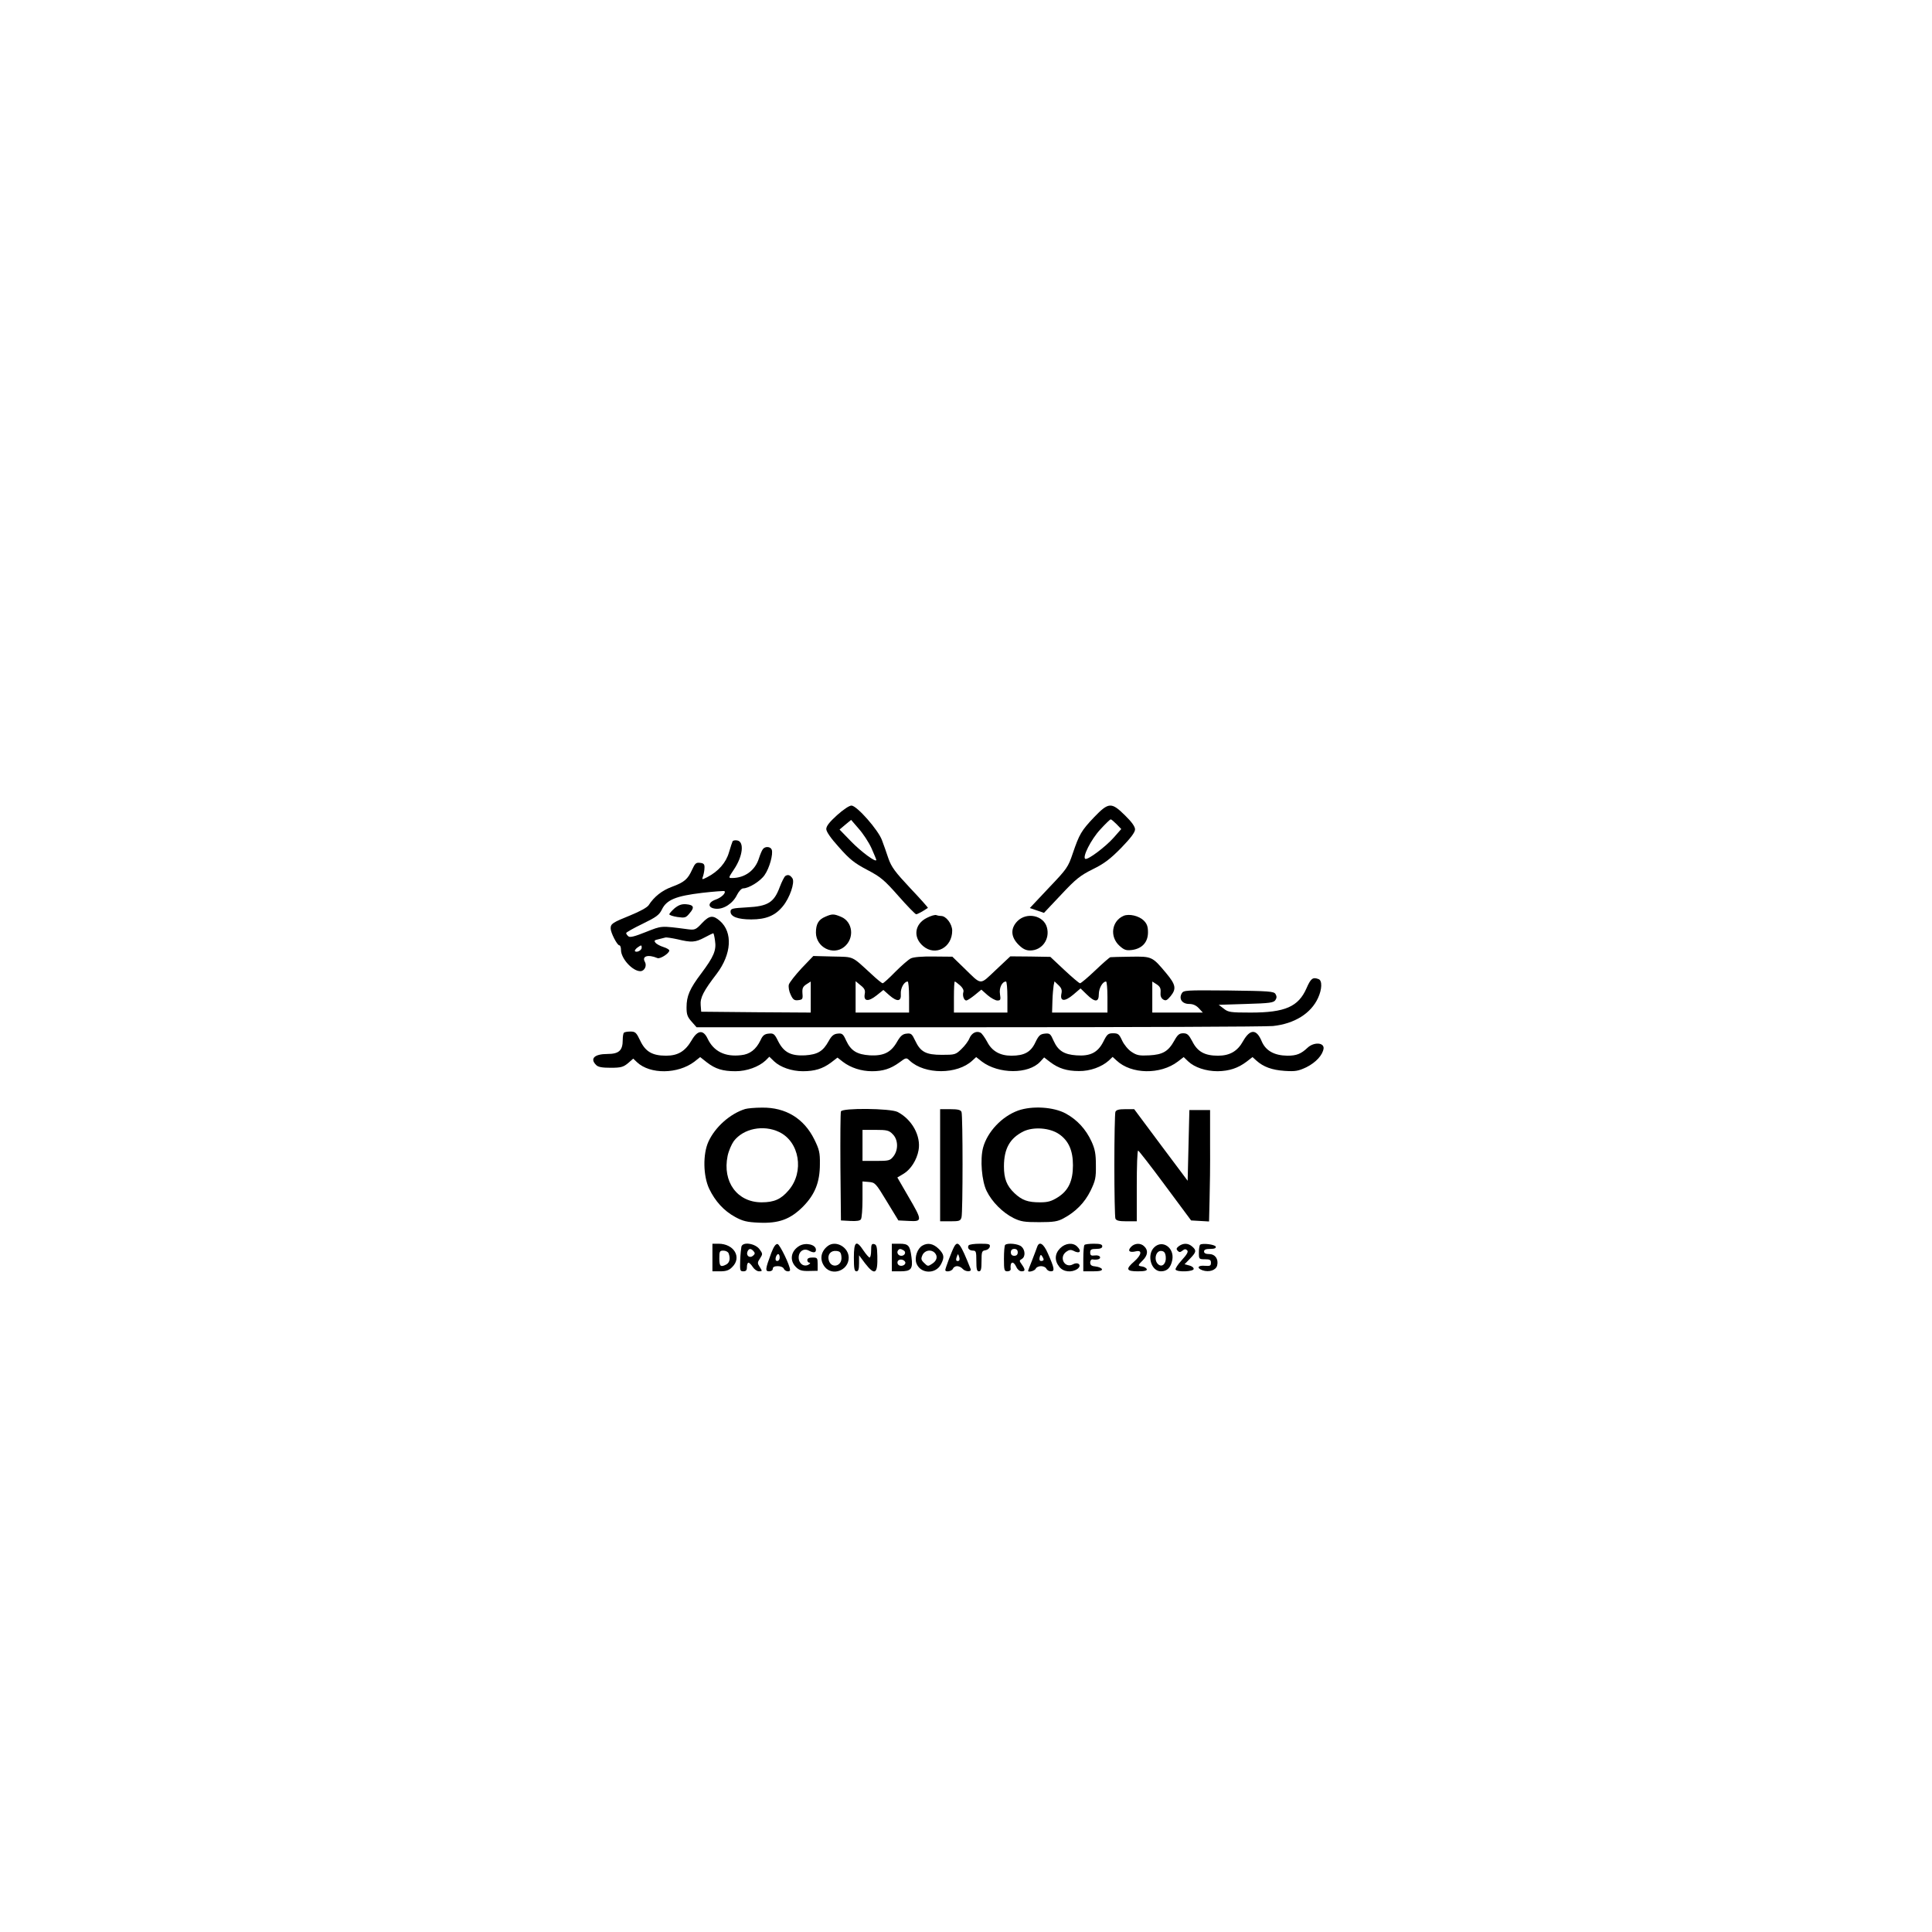 <?xml version="1.0" standalone="no"?>
<!DOCTYPE svg PUBLIC "-//W3C//DTD SVG 20010904//EN"
 "http://www.w3.org/TR/2001/REC-SVG-20010904/DTD/svg10.dtd">
<svg version="1.0" xmlns="http://www.w3.org/2000/svg"
 width="1120pt" height="1120pt" viewBox="0 0 1120 1120"
 preserveAspectRatio="xMidYMid meet">

<g transform="translate(0,1120) scale(0.1,-0.1)"
fill="#000000" stroke="none">
<path d="M4852 6474 c-43 -39 -62 -63 -62 -80 0 -15 25 -52 74 -106 61 -69 88
-91 162 -130 80 -42 100 -59 183 -153 51 -58 97 -105 102 -105 8 0 41 18 68
37 2 1 -44 53 -102 114 -88 94 -109 122 -127 173 -11 34 -28 81 -37 105 -21
59 -146 201 -177 201 -13 0 -47 -23 -84 -56z m200 -191 c15 -34 28 -65 28 -68
0 -18 -89 48 -147 108 l-66 68 33 28 34 28 44 -51 c25 -28 58 -78 74 -113z"/>
<path d="M6343 6463 c-75 -79 -86 -99 -124 -210 -27 -80 -33 -89 -139 -200
l-110 -117 41 -14 41 -14 100 106 c86 92 111 111 183 147 67 33 101 59 165
124 55 57 80 90 80 107 0 16 -19 43 -58 81 -79 78 -95 77 -179 -10z m130 -41
l27 -28 -44 -50 c-47 -53 -148 -129 -164 -123 -20 8 33 113 86 170 30 33 57
59 61 59 4 0 19 -13 34 -28z"/>
<path d="M4247 6323 c-2 -4 -12 -33 -21 -64 -17 -60 -62 -111 -126 -144 -32
-16 -32 -16 -24 7 4 13 8 34 8 48 1 20 -5 26 -26 28 -23 3 -29 -3 -46 -40 -25
-55 -44 -72 -117 -99 -57 -21 -103 -57 -135 -107 -9 -13 -51 -36 -105 -58
-104 -42 -115 -49 -115 -76 0 -25 38 -98 50 -98 6 0 10 -12 10 -27 0 -50 67
-123 112 -123 24 0 39 31 27 53 -20 34 17 46 72 23 15 -7 69 27 69 44 0 5 -15
14 -34 20 -19 6 -40 17 -46 25 -10 12 -6 15 17 20 15 4 33 8 40 10 6 2 37 -3
70 -10 82 -20 104 -18 157 10 26 14 49 25 51 25 2 0 7 -19 10 -43 9 -56 -8
-94 -79 -189 -68 -90 -86 -132 -86 -198 0 -41 5 -55 29 -82 l29 -33 1634 0
c898 0 1666 3 1707 7 125 13 221 73 262 163 23 50 25 101 3 109 -34 13 -45 4
-70 -53 -47 -107 -124 -141 -324 -141 -117 0 -130 2 -156 23 l-29 22 159 5
c137 4 160 7 170 23 8 12 8 22 0 35 -10 15 -36 17 -272 20 -253 2 -261 2 -272
-18 -17 -32 4 -60 44 -60 22 0 40 -8 56 -25 l23 -25 -146 0 -147 0 0 90 0 90
25 -16 c20 -13 25 -24 23 -47 -2 -20 3 -33 15 -41 15 -9 22 -6 43 19 35 43 30
67 -25 133 -81 97 -82 98 -207 96 -60 -1 -113 -2 -117 -3 -5 -1 -44 -35 -87
-76 -43 -41 -83 -75 -89 -75 -5 0 -46 35 -91 77 l-81 76 -116 2 -116 1 -84
-79 c-96 -90 -79 -91 -185 12 l-67 65 -108 1 c-68 1 -117 -3 -133 -11 -14 -7
-54 -42 -90 -78 -35 -36 -68 -66 -73 -66 -5 0 -34 24 -65 53 -118 108 -98 99
-224 102 l-113 3 -68 -71 c-37 -40 -70 -82 -74 -95 -3 -14 1 -39 11 -59 13
-28 21 -34 44 -31 24 3 27 6 24 39 -2 30 2 39 23 53 l25 16 0 -90 0 -90 -317
2 -318 3 -3 38 c-4 43 17 83 93 182 86 114 94 240 19 306 -40 35 -61 33 -103
-11 -37 -40 -43 -42 -83 -37 -160 21 -150 21 -244 -16 -65 -26 -92 -33 -101
-25 -7 6 -13 14 -13 19 0 4 42 28 94 53 80 39 97 51 113 83 27 57 82 79 233
97 69 8 127 12 130 10 10 -11 -19 -38 -51 -49 -48 -17 -47 -49 1 -53 46 -4 99
31 123 81 10 20 26 37 35 37 33 0 101 42 125 78 28 40 50 121 41 146 -7 19
-38 21 -51 4 -6 -7 -16 -31 -23 -53 -22 -71 -82 -115 -157 -115 -21 0 -20 2
12 50 52 77 61 162 18 168 -11 2 -23 0 -26 -5z m-527 -617 c0 -15 -29 -30 -39
-20 -3 3 3 12 13 20 24 17 26 17 26 0z m1293 -268 c-8 -43 20 -47 68 -9 l40
32 35 -31 c46 -40 70 -36 66 9 -2 32 19 71 40 71 4 0 8 -40 8 -90 l0 -90 -155
0 -155 0 0 91 0 91 29 -24 c23 -18 28 -29 24 -50z m552 50 c15 -13 23 -28 20
-38 -7 -21 3 -50 17 -50 5 0 27 14 48 31 l39 32 36 -32 c20 -17 45 -31 57 -31
18 0 20 4 15 37 -6 36 12 73 35 73 4 0 8 -40 8 -90 l0 -90 -155 0 -155 0 0 90
c0 50 2 90 5 90 3 0 16 -10 30 -22z m588 -49 c-9 -45 19 -47 69 -5 l42 36 36
-35 c48 -47 70 -46 70 2 0 34 22 73 42 73 4 0 8 -40 8 -90 l0 -90 -161 0 -160
0 2 67 c1 37 5 77 7 90 l5 24 23 -22 c17 -16 22 -28 17 -50z"/>
<path d="M4553 6122 c-6 -4 -21 -33 -33 -65 -33 -89 -69 -111 -189 -117 -87
-5 -96 -7 -96 -25 0 -29 42 -45 120 -45 86 0 139 22 183 76 40 48 71 138 56
162 -13 19 -25 24 -41 14z"/>
<path d="M3911 5935 c-17 -15 -31 -31 -31 -35 0 -5 21 -12 47 -16 43 -6 49 -5
70 21 31 35 25 49 -19 53 -26 2 -43 -4 -67 -23z"/>
<path d="M4783 5885 c-38 -16 -53 -42 -53 -92 1 -84 98 -134 163 -83 62 49 52
146 -17 175 -43 18 -52 18 -93 0z"/>
<path d="M5373 5879 c-71 -35 -82 -113 -21 -164 71 -60 168 -8 168 90 0 38
-35 85 -64 85 -8 0 -20 2 -28 5 -7 3 -32 -4 -55 -16z"/>
<path d="M6514 5891 c-70 -30 -83 -122 -23 -175 27 -24 38 -27 72 -23 58 8 92
45 92 102 0 34 -6 50 -25 69 -28 27 -84 40 -116 27z"/>
<path d="M5899 5861 c-42 -42 -40 -92 5 -137 25 -25 43 -34 68 -34 68 0 116
65 97 134 -19 69 -116 90 -170 37z"/>
<path d="M3617 5213 c-4 -3 -7 -23 -7 -42 0 -61 -22 -81 -89 -81 -75 0 -103
-27 -65 -64 11 -12 35 -16 84 -16 59 0 73 4 100 26 l31 27 22 -21 c76 -71 236
-69 332 3 l34 27 38 -30 c50 -39 93 -52 167 -52 65 0 134 25 174 62 l22 22 28
-27 c36 -34 102 -57 166 -57 69 0 114 14 162 49 l39 30 32 -25 c45 -34 106
-54 168 -54 64 0 108 14 159 51 39 29 40 29 60 10 87 -81 276 -81 363 1 l22
20 33 -26 c97 -73 270 -74 338 -1 l23 25 35 -27 c49 -37 97 -52 167 -52 64 -1
132 24 173 61 l22 21 23 -21 c85 -80 254 -83 355 -6 l34 26 26 -25 c37 -35
103 -57 171 -57 67 1 118 18 167 55 l35 27 22 -20 c41 -37 91 -55 164 -60 63
-4 79 -1 126 21 56 28 95 71 100 109 3 35 -56 38 -92 5 -39 -37 -65 -47 -118
-47 -76 1 -126 29 -149 84 -30 72 -67 72 -108 0 -32 -58 -77 -84 -145 -84 -77
0 -119 23 -149 83 -21 39 -29 47 -53 47 -22 0 -32 -8 -51 -42 -35 -63 -67 -82
-146 -86 -57 -3 -72 0 -102 20 -19 12 -44 42 -55 66 -17 37 -23 42 -52 42 -29
0 -35 -5 -57 -49 -32 -63 -76 -85 -156 -79 -72 5 -106 27 -132 84 -18 41 -22
45 -51 42 -27 -3 -35 -10 -55 -51 -26 -56 -64 -77 -139 -77 -66 0 -113 27
-140 80 -13 24 -30 48 -38 53 -24 13 -52 -1 -65 -32 -6 -16 -27 -44 -46 -62
-34 -33 -38 -34 -114 -34 -93 0 -124 17 -155 83 -18 38 -23 43 -49 40 -23 -2
-36 -13 -56 -48 -35 -61 -77 -82 -157 -78 -75 5 -110 26 -138 86 -17 38 -23
43 -49 40 -22 -2 -35 -12 -52 -43 -33 -60 -64 -78 -137 -83 -82 -4 -123 17
-156 82 -21 43 -27 47 -55 44 -24 -2 -35 -11 -47 -38 -26 -54 -62 -82 -113
-87 -93 -11 -159 22 -194 96 -25 53 -58 50 -92 -9 -38 -65 -80 -90 -149 -90
-80 0 -120 24 -150 88 -22 46 -28 52 -56 52 -18 0 -35 -3 -38 -7z"/>
<path d="M4320 4771 c-87 -27 -174 -104 -213 -189 -33 -72 -31 -198 4 -273 35
-73 85 -128 151 -164 44 -24 68 -30 138 -33 114 -5 181 19 255 93 69 70 98
141 98 247 1 66 -4 85 -32 142 -60 122 -166 187 -304 185 -40 0 -83 -4 -97 -8z
m196 -133 c119 -56 148 -231 56 -338 -44 -52 -84 -70 -157 -70 -141 0 -228
119 -197 269 6 29 23 68 36 86 56 73 171 96 262 53z"/>
<path d="M5902 4762 c-94 -34 -178 -123 -203 -215 -18 -68 -8 -194 21 -252 31
-63 92 -124 155 -156 43 -21 64 -24 150 -24 83 0 107 4 140 22 71 38 123 91
157 160 28 58 32 75 31 148 0 65 -5 93 -25 137 -33 72 -84 127 -150 163 -70
38 -194 46 -276 17z m238 -137 c55 -38 80 -95 80 -180 0 -91 -26 -147 -88
-186 -37 -23 -57 -29 -103 -29 -71 0 -104 12 -148 53 -45 43 -61 84 -61 155 0
104 35 165 115 204 58 27 152 20 205 -17z"/>
<path d="M4875 4757 c-3 -7 -4 -152 -3 -322 l3 -310 54 -3 c37 -2 57 1 62 10
5 7 9 59 9 116 l0 103 37 -3 c36 -3 40 -7 104 -113 l67 -110 61 -3 c79 -4 79
1 -4 143 l-63 109 37 22 c41 25 76 80 86 136 15 82 -38 179 -122 222 -42 21
-321 24 -328 3z m300 -132 c32 -31 34 -91 4 -129 -19 -24 -26 -26 -100 -26
l-79 0 0 90 0 90 75 0 c67 0 79 -3 100 -25z"/>
<path d="M5450 4445 l0 -325 59 0 c52 0 59 2 65 23 8 29 8 591 0 611 -5 12
-21 16 -65 16 l-59 0 0 -325z"/>
<path d="M6466 4754 c-3 -9 -6 -148 -6 -309 0 -161 3 -300 6 -309 5 -12 21
-16 65 -16 l59 0 0 205 c0 113 3 205 8 205 4 -1 75 -92 157 -203 l150 -202 52
-3 52 -3 3 123 c2 68 4 213 3 323 l0 200 -60 0 -60 0 -5 -205 -5 -205 -155
207 -155 208 -51 0 c-38 0 -53 -4 -58 -16z"/>
<path d="M4130 3910 l0 -80 45 0 c35 0 52 6 70 25 57 56 10 135 -80 135 l-35
0 0 -80z m94 24 c11 -29 6 -53 -13 -64 -34 -18 -41 -11 -41 35 0 41 2 45 24
45 13 0 27 -7 30 -16z"/>
<path d="M4298 3973 c-2 -10 -6 -46 -7 -80 -2 -58 -1 -63 18 -63 16 0 21 6 21
25 0 14 4 25 9 25 5 0 16 -11 25 -25 9 -14 25 -25 36 -25 19 0 20 1 5 24 -15
23 -15 27 1 51 16 25 16 27 -3 53 -25 34 -97 45 -105 15z m71 -27 c9 -10 8
-16 -4 -26 -19 -16 -41 1 -32 24 8 20 21 20 36 2z"/>
<path d="M4471 3936 c-35 -94 -36 -106 -12 -106 12 0 21 6 21 15 0 10 10 15
29 15 16 0 31 -6 35 -15 6 -16 36 -21 36 -7 0 26 -59 147 -72 150 -11 2 -22
-13 -37 -52z m49 -26 c0 -11 -6 -20 -14 -20 -9 0 -12 7 -9 20 3 11 9 20 14 20
5 0 9 -9 9 -20z"/>
<path d="M4635 3978 c-50 -29 -60 -84 -21 -123 19 -19 34 -24 75 -23 l51 1 0
39 c0 36 -2 38 -30 38 -20 0 -30 -5 -30 -15 0 -8 6 -15 13 -15 6 0 4 -5 -5
-11 -28 -16 -58 6 -58 41 0 36 30 56 59 40 27 -14 41 -13 41 5 0 30 -58 44
-95 23z"/>
<path d="M4799 3977 c-42 -32 -49 -81 -18 -121 44 -56 139 -21 139 53 0 61
-75 103 -121 68z m79 -64 c5 -55 -61 -70 -74 -17 -8 32 13 56 45 52 21 -2 27
-9 29 -35z"/>
<path d="M4950 3910 c0 -64 3 -80 15 -80 11 0 15 12 15 46 l0 47 35 -47 c57
-73 74 -62 71 44 -1 53 -5 65 -19 68 -14 3 -17 -4 -17 -37 0 -23 -4 -41 -9
-41 -4 0 -20 18 -35 40 -42 64 -56 54 -56 -40z"/>
<path d="M5170 3910 l0 -80 49 0 c63 0 74 13 65 82 -9 68 -17 78 -70 78 l-44
0 0 -80z m69 41 c16 -10 6 -31 -14 -31 -17 0 -28 17 -20 30 8 12 16 12 34 1z
m9 -68 c5 -17 -26 -29 -40 -15 -6 6 -7 15 -3 22 9 14 37 9 43 -7z"/>
<path d="M5347 3979 c-29 -17 -46 -67 -35 -101 22 -63 112 -67 143 -7 21 40
19 57 -14 90 -31 30 -63 36 -94 18z m71 -41 c20 -20 14 -46 -14 -64 -24 -16
-26 -16 -46 4 -19 18 -20 25 -10 47 13 27 49 34 70 13z"/>
<path d="M5531 3972 c-13 -24 -51 -125 -51 -134 0 -15 38 -8 44 7 3 8 14 15
24 15 11 0 25 -7 32 -15 15 -18 54 -20 47 -2 -59 149 -74 169 -96 129z m27
-81 c-15 -5 -19 4 -11 24 6 18 7 18 13 -1 4 -10 3 -21 -2 -23z"/>
<path d="M5615 3980 c-9 -15 4 -30 26 -30 17 0 19 -7 19 -60 0 -47 3 -60 15
-60 12 0 15 13 15 59 0 54 2 60 22 63 13 2 24 11 26 21 3 15 -5 17 -57 17 -33
0 -63 -4 -66 -10z"/>
<path d="M5827 3983 c-4 -3 -7 -39 -7 -80 0 -67 2 -73 20 -73 12 0 20 6 19 13
-5 43 15 51 33 12 6 -14 19 -25 30 -25 22 0 23 9 2 39 -16 22 -16 24 0 33 21
12 20 51 -2 71 -18 17 -82 23 -95 10z m73 -43 c0 -13 -7 -20 -20 -20 -13 0
-20 7 -20 20 0 13 7 20 20 20 13 0 20 -7 20 -20z"/>
<path d="M6013 3973 c-3 -10 -17 -45 -29 -77 -13 -33 -24 -61 -24 -63 0 -11
39 0 44 12 3 8 17 15 31 15 14 0 28 -7 31 -15 4 -8 15 -15 26 -15 24 0 21 17
-17 103 -25 58 -50 73 -62 40z m37 -75 c0 -5 -6 -8 -14 -8 -9 0 -12 7 -9 21 4
16 8 17 14 7 5 -7 9 -16 9 -20z"/>
<path d="M6146 3964 c-32 -32 -34 -72 -5 -108 23 -30 72 -35 105 -12 27 20 6
43 -25 27 -49 -27 -85 41 -39 73 15 11 26 12 39 6 38 -21 53 -5 23 24 -24 24
-68 20 -98 -10z"/>
<path d="M6287 3983 c-4 -3 -7 -39 -7 -80 l0 -73 56 0 c40 0 55 4 52 13 -3 6
-19 13 -36 15 -24 2 -32 8 -32 23 0 11 6 19 13 18 29 -4 48 2 44 14 -2 7 -15
11 -30 9 -22 -3 -27 1 -27 17 0 17 6 21 35 21 24 0 35 5 35 15 0 11 -12 15
-48 15 -27 0 -52 -3 -55 -7z"/>
<path d="M6556 3971 c-21 -23 -8 -34 29 -25 38 9 33 -21 -10 -59 -51 -44 -46
-57 21 -57 40 0 55 4 52 13 -3 6 -14 13 -26 15 -28 4 -27 6 3 36 29 29 32 58
9 80 -21 22 -57 20 -78 -3z"/>
<path d="M6692 3970 c-46 -43 -20 -140 38 -140 36 0 57 21 66 66 13 70 -56
119 -104 74z m66 -56 c4 -38 -20 -63 -43 -44 -29 24 -15 83 19 78 15 -2 22
-11 24 -34z"/>
<path d="M6834 3976 c-15 -12 -16 -17 -7 -27 10 -10 15 -9 28 1 12 10 19 10
27 2 8 -8 0 -23 -31 -57 -23 -25 -39 -50 -36 -55 10 -16 105 -12 105 4 0 8
-12 17 -26 20 l-27 7 32 33 c36 37 38 47 13 69 -23 21 -52 22 -78 3z"/>
<path d="M6957 3984 c-4 -4 -7 -25 -7 -46 0 -37 1 -38 35 -38 29 0 35 -4 35
-20 0 -18 -5 -20 -35 -18 -41 4 -50 -13 -14 -26 38 -13 78 0 85 28 9 37 -12
66 -46 66 -20 0 -30 5 -30 15 0 11 11 15 36 15 24 0 34 4 32 13 -5 13 -79 22
-91 11z"/>
</g>
</svg>
